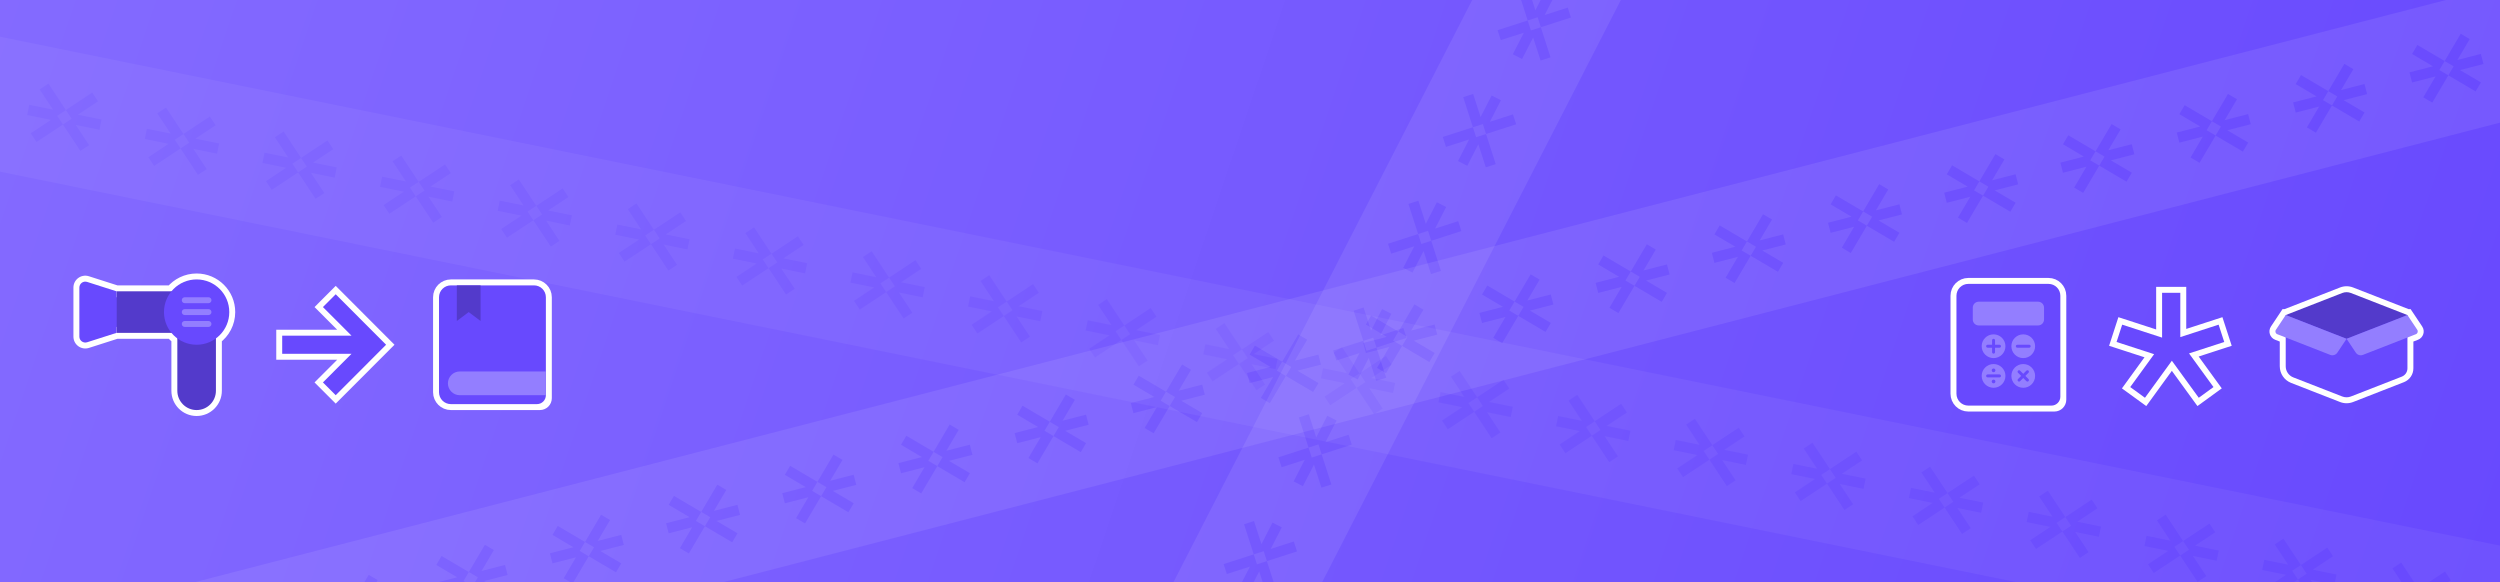<svg width="1512" height="352" viewBox="0 0 1512 352" fill="none" xmlns="http://www.w3.org/2000/svg">
<rect x="0" y="0" width="1512" height="352" fill="#333333" stroke="none"/>
<g clip-path="url(#clip0_1631_3116)">
<rect width="1512" height="352" fill="url(#paint0_linear_1631_3116)"/>
<path opacity="0.05" d="M1870.02 484.491L-372.981 27.902L-357.023 -50.491L1885.98 406.099L1870.02 484.491ZM-331.627 -18.312L-323.548 -6.074L-337.916 -8.999L-339.174 -2.819L-324.806 0.106L-337.026 8.212L-333.542 13.479L-321.298 5.377L-317.579 2.916L-321.065 -2.351L-315.798 -5.836L-318.259 -9.555L-326.361 -21.798L-331.627 -18.312ZM-315.798 -5.836L-312.312 -0.569L-317.579 2.916L-307.017 18.878L-301.75 15.393L-309.851 3.15L-295.484 6.075L-294.226 -0.105L-308.593 -3.03L-296.35 -11.131L-299.836 -16.398L-315.798 -5.836ZM-260.5 -3.834L-252.421 8.405L-266.789 5.48L-268.047 11.66L-253.679 14.585L-265.899 22.691L-262.415 27.957L-250.171 19.856L-246.452 17.395L-249.937 12.128L-244.67 8.643L-247.131 4.924L-255.234 -7.319L-260.5 -3.834ZM-244.67 8.643L-241.185 13.91L-246.452 17.395L-235.889 33.357L-230.623 29.872L-238.724 17.629L-224.357 20.553L-223.099 14.374L-237.466 11.449L-225.223 3.347L-228.709 -1.92L-244.67 8.643ZM-189.373 10.645L-181.294 22.883L-195.661 19.959L-196.919 26.139L-182.552 29.063L-194.772 37.17L-191.288 42.436L-179.044 34.335L-175.325 31.874L-178.81 26.607L-173.543 23.122L-176.004 19.403L-184.107 7.16L-189.373 10.645ZM-173.543 23.122L-170.058 28.389L-175.325 31.874L-164.762 47.836L-159.495 44.35L-167.597 32.108L-153.229 35.032L-151.972 28.852L-166.339 25.928L-154.096 17.826L-157.581 12.559L-173.543 23.122ZM-118.245 25.124L-110.167 37.362L-124.534 34.438L-125.792 40.617L-111.425 43.542L-123.645 51.648L-120.16 56.915L-107.916 48.814L-104.198 46.353L-107.683 41.086L-102.416 37.601L-104.877 33.882L-112.979 21.639L-118.245 25.124ZM-102.416 37.601L-98.931 42.867L-104.198 46.353L-93.635 62.315L-88.368 58.829L-96.47 46.586L-82.102 49.511L-80.844 43.331L-95.212 40.407L-82.969 32.305L-86.454 27.038L-102.416 37.601ZM-47.118 39.603L-39.039 51.841L-53.407 48.916L-54.665 55.096L-40.297 58.021L-52.517 66.127L-49.033 71.394L-36.789 63.292L-33.07 60.831L-36.556 55.565L-31.289 52.079L-33.75 48.36L-41.852 36.117L-47.118 39.603ZM-31.289 52.079L-27.803 57.346L-33.07 60.831L-22.508 76.793L-17.241 73.308L-25.343 61.065L-10.975 63.99L-9.717 57.81L-24.084 54.885L-11.842 46.784L-15.327 41.517L-31.289 52.079ZM24.009 54.082L32.088 66.32L17.72 63.395L16.462 69.575L30.83 72.5L18.61 80.606L22.094 85.873L34.338 77.771L38.057 75.31L34.572 70.043L39.839 66.558L37.378 62.839L29.275 50.596L24.009 54.082ZM39.839 66.558L43.324 71.825L38.057 75.31L48.619 91.272L53.886 87.787L45.785 75.544L60.152 78.469L61.41 72.289L47.043 69.364L59.286 61.263L55.8 55.996L39.839 66.558ZM95.136 68.56L103.215 80.799L88.847 77.874L87.59 84.054L101.957 86.978L89.737 95.085L93.221 100.351L105.465 92.25L109.184 89.789L105.699 84.522L110.966 81.037L108.505 77.318L100.402 65.075L95.136 68.56ZM110.966 81.037L114.451 86.304L109.184 89.789L119.747 105.751L125.014 102.266L116.912 90.023L131.279 92.948L132.537 86.768L118.17 83.843L130.413 75.741L126.928 70.475L110.966 81.037ZM166.264 83.039L174.342 95.277L159.975 92.353L158.717 98.533L173.084 101.457L160.864 109.564L164.349 114.83L176.592 106.729L180.311 104.268L176.826 99.001L182.093 95.516L179.632 91.797L171.529 79.554L166.264 83.039ZM182.093 95.516L185.578 100.783L180.311 104.268L190.874 120.23L196.141 116.745L188.039 104.502L202.407 107.426L203.665 101.246L189.297 98.322L201.54 90.22L198.055 84.953L182.093 95.516ZM237.391 97.518L245.469 109.756L231.102 106.832L229.844 113.011L244.211 115.936L231.991 124.042L235.476 129.309L247.72 121.208L251.439 118.747L247.953 113.48L253.22 109.995L250.759 106.276L242.657 94.032L237.391 97.518ZM253.22 109.995L256.705 115.261L251.439 118.747L262.001 134.709L267.268 131.223L259.166 118.98L273.534 121.905L274.792 115.725L260.424 112.8L272.667 104.699L269.182 99.432L253.22 109.995ZM308.518 111.997L316.597 124.235L302.229 121.31L300.971 127.49L315.339 130.415L303.119 138.521L306.603 143.788L318.847 135.686L322.566 133.225L319.081 127.959L324.347 124.473L321.886 120.754L313.784 108.511L308.518 111.997ZM324.347 124.473L327.833 129.74L322.566 133.225L333.128 149.187L338.395 145.702L330.294 133.459L344.661 136.384L345.919 130.204L331.552 127.279L343.795 119.178L340.309 113.911L324.347 124.473ZM379.645 126.476L387.724 138.714L373.356 135.789L372.098 141.969L386.466 144.894L374.246 153L377.73 158.267L389.974 150.165L393.693 147.704L390.208 142.437L395.475 138.952L393.014 135.233L384.911 122.99L379.645 126.476ZM395.475 138.952L398.96 144.219L393.693 147.704L404.256 163.666L409.522 160.181L401.421 147.938L415.788 150.863L417.046 144.683L402.679 141.758L414.922 133.657L411.437 128.39L395.475 138.952ZM450.772 140.954L458.851 153.193L444.484 150.268L443.226 156.448L457.593 159.372L445.373 167.479L448.857 172.745L461.101 164.644L464.82 162.183L461.335 156.916L466.602 153.431L464.141 149.712L456.038 137.469L450.772 140.954ZM466.602 153.431L470.087 158.698L464.82 162.183L475.383 178.145L480.65 174.66L472.548 162.417L486.916 165.341L488.174 159.162L473.806 156.237L486.049 148.135L482.564 142.868L466.602 153.431ZM521.9 155.433L529.978 167.671L515.611 164.747L514.353 170.927L528.72 173.851L516.5 181.958L519.985 187.224L532.229 179.123L535.948 176.662L532.462 171.395L537.729 167.91L535.268 164.191L527.166 151.948L521.9 155.433ZM537.729 167.91L541.214 173.177L535.948 176.662L546.51 192.624L551.777 189.138L543.675 176.896L558.043 179.82L559.301 173.64L544.933 170.716L557.176 162.614L553.691 157.347L537.729 167.91ZM593.027 169.912L601.106 182.15L586.738 179.226L585.48 185.405L599.848 188.33L587.628 196.436L591.112 201.703L603.356 193.602L607.075 191.141L603.589 185.874L608.856 182.389L606.395 178.67L598.293 166.426L593.027 169.912ZM608.856 182.389L612.342 187.655L607.075 191.141L617.637 207.103L622.904 203.617L614.803 191.374L629.17 194.299L630.428 188.119L616.061 185.194L628.303 177.093L624.818 171.826L608.856 182.389ZM664.154 184.391L672.233 196.629L657.865 193.704L656.607 199.884L670.975 202.809L658.755 210.915L662.239 216.182L674.483 208.08L678.202 205.619L674.717 200.353L679.984 196.867L677.523 193.148L669.42 180.905L664.154 184.391ZM679.984 196.867L683.469 202.134L678.202 205.619L688.764 221.581L694.031 218.096L685.93 205.853L700.297 208.778L701.555 202.598L687.188 199.673L699.431 191.572L695.945 186.305L679.984 196.867ZM735.281 198.87L743.36 211.108L728.993 208.183L727.735 214.363L742.102 217.288L729.882 225.394L733.366 230.661L745.61 222.559L749.329 220.098L745.844 214.831L751.111 211.346L748.65 207.627L740.547 195.384L735.281 198.87ZM751.111 211.346L754.596 216.613L749.329 220.098L759.892 236.06L765.159 232.575L757.057 220.332L771.424 223.257L772.682 217.077L758.315 214.152L770.558 206.05L767.073 200.784L751.111 211.346ZM806.409 213.348L814.487 225.587L800.12 222.662L798.862 228.842L813.229 231.766L801.009 239.873L804.494 245.139L816.737 237.038L820.456 234.577L816.971 229.31L822.238 225.825L819.777 222.106L811.675 209.863L806.409 213.348ZM822.238 225.825L825.723 231.092L820.456 234.577L831.019 250.539L836.286 247.054L828.184 234.811L842.552 237.735L843.81 231.555L829.442 228.631L841.685 220.529L838.2 215.262L822.238 225.825ZM877.536 227.827L885.614 240.065L871.247 237.141L869.989 243.321L884.356 246.245L872.137 254.351L875.621 259.618L887.865 251.517L891.584 249.056L888.098 243.789L893.365 240.304L890.904 236.585L882.802 224.342L877.536 227.827ZM893.365 240.304L896.851 245.571L891.584 249.056L902.146 265.018L907.413 261.532L899.311 249.29L913.679 252.214L914.937 246.034L900.569 243.11L912.812 235.008L909.327 229.741L893.365 240.304ZM948.663 242.306L956.742 254.544L942.374 251.619L941.116 257.799L955.484 260.724L943.264 268.83L946.748 274.097L958.992 265.996L962.711 263.535L959.226 258.268L964.492 254.782L962.032 251.064L953.929 238.82L948.663 242.306ZM964.492 254.782L967.978 260.049L962.711 263.535L973.273 279.497L978.54 276.011L970.439 263.768L984.806 266.693L986.064 260.513L971.697 257.588L983.94 249.487L980.454 244.22L964.492 254.782ZM1019.79 256.785L1027.87 269.023L1013.5 266.098L1012.24 272.278L1026.61 275.203L1014.39 283.309L1017.88 288.576L1030.12 280.474L1033.84 278.013L1030.35 272.747L1035.62 269.261L1033.16 265.542L1025.06 253.299L1019.79 256.785ZM1035.62 269.261L1039.1 274.528L1033.84 278.013L1044.4 293.975L1049.67 290.49L1041.57 278.247L1055.93 281.172L1057.19 274.992L1042.82 272.067L1055.07 263.966L1051.58 258.699L1035.62 269.261ZM1090.92 271.263L1099 283.502L1084.63 280.577L1083.37 286.757L1097.74 289.682L1085.52 297.788L1089 303.055L1101.25 294.953L1104.97 292.492L1101.48 287.225L1106.75 283.74L1104.29 280.021L1096.18 267.778L1090.92 271.263ZM1106.75 283.74L1110.23 289.007L1104.97 292.492L1115.53 308.454L1120.79 304.969L1112.69 292.726L1127.06 295.651L1128.32 289.471L1113.95 286.546L1126.19 278.444L1122.71 273.178L1106.75 283.74ZM1162.04 285.742L1170.12 297.981L1155.76 295.056L1154.5 301.236L1168.87 304.16L1156.65 312.267L1160.13 317.533L1172.37 309.432L1176.09 306.971L1172.61 301.704L1177.87 298.219L1175.41 294.5L1167.31 282.257L1162.04 285.742ZM1177.87 298.219L1181.36 303.486L1176.09 306.971L1186.66 322.933L1191.92 319.448L1183.82 307.205L1198.19 310.129L1199.45 303.949L1185.08 301.025L1197.32 292.923L1193.84 287.656L1177.87 298.219ZM1233.28 300.243L1241.36 312.481L1226.99 309.556L1225.73 315.736L1240.1 318.661L1227.88 326.767L1231.36 332.034L1243.61 323.933L1247.33 321.472L1243.84 316.205L1249.11 312.719L1246.65 309.001L1238.55 296.757L1233.28 300.243ZM1249.11 312.719L1252.59 317.986L1247.33 321.472L1257.89 337.434L1263.16 333.948L1255.05 321.705L1269.42 324.63L1270.68 318.45L1256.31 315.525L1268.56 307.424L1265.07 302.157L1249.11 312.719ZM1304.51 314.743L1312.59 326.982L1298.22 324.057L1296.97 330.237L1311.33 333.162L1299.11 341.268L1302.6 346.535L1314.84 338.433L1318.56 335.972L1315.08 330.705L1320.34 327.22L1317.88 323.501L1309.78 311.258L1304.51 314.743ZM1320.34 327.22L1323.83 332.487L1318.56 335.972L1329.12 351.934L1334.39 348.449L1326.29 336.206L1340.66 339.131L1341.91 332.951L1327.55 330.026L1339.79 321.924L1336.3 316.658L1320.34 327.22ZM1375.75 329.244L1383.83 341.482L1369.46 338.558L1368.2 344.738L1382.57 347.662L1370.35 355.768L1373.83 361.035L1386.08 352.934L1389.8 350.473L1386.31 345.206L1391.58 341.721L1389.12 338.002L1381.01 325.759L1375.75 329.244ZM1391.58 341.721L1395.06 346.988L1389.8 350.473L1400.36 366.435L1405.63 362.949L1397.52 350.707L1411.89 353.631L1413.15 347.451L1398.78 344.527L1411.02 336.425L1407.54 331.158L1391.58 341.721ZM1446.98 343.745L1455.06 355.983L1440.69 353.058L1439.44 359.238L1453.8 362.163L1441.58 370.269L1445.07 375.536L1457.31 367.434L1461.03 364.973L1457.54 359.707L1462.81 356.221L1460.35 352.502L1452.25 340.259L1446.98 343.745ZM1462.81 356.221L1466.3 361.488L1461.03 364.973L1471.59 380.935L1476.86 377.45L1468.76 365.207L1483.13 368.132L1484.38 361.952L1470.02 359.027L1482.26 350.926L1478.77 345.659L1462.81 356.221ZM1518.22 358.245L1526.3 370.484L1511.93 367.559L1510.67 373.739L1525.04 376.663L1512.82 384.77L1516.3 390.036L1528.55 381.935L1532.26 379.474L1528.78 374.207L1534.05 370.722L1531.59 367.003L1523.48 354.76L1518.22 358.245ZM1534.05 370.722L1537.53 375.989L1532.26 379.474L1542.83 395.436L1548.09 391.951L1539.99 379.708L1554.36 382.632L1555.62 376.453L1541.25 373.528L1553.49 365.426L1550.01 360.159L1534.05 370.722ZM1589.45 372.746L1597.53 384.984L1583.16 382.06L1581.9 388.239L1596.27 391.164L1584.05 399.27L1587.54 404.537L1599.78 396.436L1603.5 393.975L1600.01 388.708L1605.28 385.223L1602.82 381.504L1594.72 369.26L1589.45 372.746ZM1605.28 385.223L1608.77 390.489L1603.5 393.975L1614.06 409.937L1619.33 406.451L1611.23 394.208L1625.59 397.133L1626.85 390.953L1612.48 388.028L1624.73 379.927L1621.24 374.66L1605.28 385.223ZM1660.69 387.247L1668.76 399.485L1654.4 396.56L1653.14 402.74L1667.51 405.665L1655.29 413.771L1658.77 419.038L1671.01 410.936L1674.73 408.475L1671.25 403.208L1676.52 399.723L1674.05 396.004L1665.95 383.761L1660.69 387.247ZM1676.52 399.723L1680 404.99L1674.73 408.475L1685.3 424.437L1690.56 420.952L1682.46 408.709L1696.83 411.634L1698.09 405.454L1683.72 402.529L1695.96 394.428L1692.48 389.161L1676.52 399.723ZM1731.92 401.747L1740 413.985L1725.63 411.061L1724.37 417.241L1738.74 420.165L1726.52 428.272L1730 433.538L1742.25 425.437L1745.97 422.976L1742.48 417.709L1747.75 414.224L1745.29 410.505L1737.19 398.262L1731.92 401.747ZM1747.75 414.224L1751.23 419.491L1745.97 422.976L1756.53 438.938L1761.8 435.453L1753.7 423.21L1768.06 426.134L1769.32 419.954L1754.95 417.03L1767.2 408.928L1763.71 403.661L1747.75 414.224ZM1803.15 416.248L1811.23 428.486L1796.87 425.561L1795.61 431.741L1809.98 434.666L1797.76 442.772L1801.24 448.039L1813.48 439.937L1817.2 437.477L1813.72 432.21L1818.98 428.724L1816.52 425.005L1808.42 412.762L1803.15 416.248ZM1818.98 428.724L1822.47 433.991L1817.2 437.477L1827.76 453.438L1833.03 449.953L1824.93 437.71L1839.3 440.635L1840.56 434.455L1826.19 431.53L1838.43 423.429L1834.95 418.162L1818.98 428.724Z" fill="white"/>
<path opacity="0.08" d="M1971.12 -44.548L-244.97 528.57L-265 451.118L1951.09 -122L1971.12 -44.548ZM-228.066 468.902L-215.439 476.359L-229.634 480.03L-228.055 486.136L-213.86 482.465L-221.289 495.109L-215.848 498.314L-208.396 485.665L-206.132 481.822L-211.574 478.617L-208.369 473.175L-212.211 470.912L-224.861 463.461L-228.066 468.902ZM-208.369 473.175L-202.927 476.381L-206.132 481.822L-189.641 491.537L-186.435 486.095L-199.085 478.644L-184.89 474.973L-186.469 468.867L-200.664 472.538L-193.213 459.889L-198.654 456.683L-208.369 473.175ZM-157.792 450.728L-145.165 458.185L-159.36 461.856L-157.781 467.962L-143.586 464.291L-151.015 476.935L-145.574 480.14L-138.122 467.491L-135.859 463.648L-141.3 460.443L-138.095 455.001L-141.937 452.738L-154.588 445.287L-157.792 450.728ZM-138.095 455.001L-132.653 458.207L-135.859 463.648L-119.367 473.363L-116.161 467.921L-128.811 460.47L-114.616 456.799L-116.195 450.693L-130.39 454.364L-122.939 441.715L-128.38 438.509L-138.095 455.001ZM-87.518 432.554L-74.891 440.011L-89.087 443.682L-87.507 449.788L-73.312 446.117L-80.741 458.761L-75.3 461.966L-67.848 449.317L-65.585 445.474L-71.026 442.269L-67.821 436.827L-71.663 434.564L-84.314 427.113L-87.518 432.554ZM-67.821 436.827L-62.379 440.033L-65.585 445.474L-49.093 455.189L-45.887 449.747L-58.537 442.296L-44.342 438.625L-45.921 432.519L-60.116 436.19L-52.665 423.541L-58.106 420.335L-67.821 436.827ZM-17.244 414.38L-4.617 421.837L-18.813 425.508L-17.233 431.614L-3.038 427.943L-10.467 440.587L-5.026 443.792L2.426 431.143L4.689 427.3L-0.752 424.095L2.453 418.653L-1.389 416.39L-14.04 408.939L-17.244 414.38ZM2.453 418.653L7.895 421.859L4.689 427.3L21.181 437.015L24.387 431.573L11.737 424.122L25.932 420.451L24.353 414.345L10.158 418.016L17.609 405.367L12.167 402.161L2.453 418.653ZM53.03 396.206L65.656 403.663L51.461 407.334L53.04 413.44L67.236 409.769L59.807 422.413L65.248 425.618L72.7 412.969L74.963 409.126L69.522 405.921L72.727 400.479L68.885 398.216L56.234 390.765L53.03 396.206ZM72.727 400.479L78.169 403.685L74.963 409.126L91.455 418.841L94.66 413.399L82.011 405.948L96.206 402.277L94.627 396.171L80.432 399.842L87.883 387.193L82.441 383.987L72.727 400.479ZM123.304 378.032L135.93 385.489L121.735 389.16L123.314 395.266L137.509 391.595L130.081 404.239L135.522 407.444L142.974 394.795L145.237 390.952L139.795 387.747L143.001 382.305L139.158 380.042L126.508 372.591L123.304 378.032ZM143.001 382.305L148.443 385.511L145.237 390.952L161.729 400.667L164.934 395.225L152.285 387.774L166.48 384.103L164.901 377.997L150.706 381.668L158.157 369.019L152.715 365.813L143.001 382.305ZM193.578 359.858L206.204 367.315L192.009 370.986L193.588 377.092L207.783 373.421L200.355 386.065L205.796 389.27L213.248 376.621L215.511 372.778L210.069 369.573L213.275 364.131L209.432 361.868L196.782 354.417L193.578 359.858ZM213.275 364.131L218.717 367.337L215.511 372.778L232.003 382.493L235.208 377.051L222.559 369.6L236.754 365.929L235.175 359.823L220.98 363.494L228.431 350.845L222.989 347.639L213.275 364.131ZM263.852 341.684L276.478 349.141L262.283 352.812L263.862 358.918L278.057 355.247L270.629 367.891L276.07 371.096L283.522 358.447L285.785 354.604L280.343 351.399L283.549 345.957L279.706 343.694L267.056 336.243L263.852 341.684ZM283.549 345.957L288.99 349.163L285.785 354.604L302.277 364.319L305.482 358.877L292.833 351.426L307.028 347.755L305.449 341.649L291.254 345.32L298.705 332.671L293.263 329.465L283.549 345.957ZM334.125 323.51L346.752 330.967L332.557 334.638L334.136 340.744L348.331 337.073L340.903 349.717L346.344 352.922L353.796 340.273L356.059 336.43L350.617 333.225L353.823 327.783L349.98 325.52L337.33 318.069L334.125 323.51ZM353.823 327.783L359.264 330.989L356.059 336.43L372.551 346.145L375.756 340.703L363.107 333.252L377.302 329.581L375.723 323.475L361.528 327.146L368.979 314.497L363.537 311.291L353.823 327.783ZM404.399 305.336L417.026 312.793L402.831 316.464L404.41 322.57L418.605 318.899L411.177 331.543L416.618 334.748L424.07 322.099L426.333 318.256L420.891 315.051L424.097 309.609L420.254 307.346L407.604 299.895L404.399 305.336ZM424.097 309.609L429.538 312.815L426.333 318.256L442.825 327.971L446.03 322.529L433.381 315.078L447.576 311.407L445.997 305.301L431.802 308.972L439.253 296.323L433.811 293.117L424.097 309.609ZM474.673 287.162L487.3 294.619L473.105 298.29L474.684 304.396L488.879 300.725L481.451 313.369L486.891 316.574L494.343 303.925L496.607 300.082L491.165 296.877L494.371 291.435L490.528 289.172L477.878 281.721L474.673 287.162ZM494.371 291.435L499.812 294.641L496.607 300.082L513.099 309.797L516.304 304.355L503.655 296.904L517.85 293.233L516.271 287.127L502.076 290.798L509.527 278.149L504.085 274.943L494.371 291.435ZM544.947 268.988L557.574 276.445L543.379 280.116L544.958 286.222L559.153 282.551L551.725 295.195L557.165 298.4L564.617 285.751L566.881 281.908L561.439 278.703L564.644 273.261L560.802 270.998L548.152 263.547L544.947 268.988ZM564.644 273.261L570.086 276.467L566.881 281.908L583.372 291.623L586.578 286.181L573.929 278.73L588.124 275.059L586.545 268.953L572.35 272.624L579.801 259.975L574.359 256.769L564.644 273.261ZM615.221 250.814L627.848 258.271L613.653 261.942L615.232 268.048L629.427 264.377L621.999 277.021L627.439 280.226L634.891 267.577L637.155 263.734L631.713 260.529L634.918 255.087L631.076 252.824L618.426 245.373L615.221 250.814ZM634.918 255.087L640.36 258.293L637.155 263.734L653.646 273.449L656.852 268.007L644.202 260.556L658.398 256.885L656.819 250.779L642.623 254.45L650.074 241.801L644.633 238.595L634.918 255.087ZM685.495 232.64L698.122 240.097L683.927 243.768L685.506 249.874L699.701 246.203L692.272 258.847L697.713 262.052L705.165 249.403L707.429 245.56L701.987 242.355L705.192 236.913L701.35 234.65L688.7 227.199L685.495 232.64ZM705.192 236.913L710.634 240.119L707.429 245.56L723.92 255.275L727.126 249.833L714.476 242.382L728.671 238.711L727.092 232.605L712.897 236.276L720.348 223.627L714.907 220.421L705.192 236.913ZM755.769 214.466L768.396 221.923L754.201 225.594L755.78 231.7L769.975 228.029L762.546 240.673L767.987 243.878L775.439 231.229L777.702 227.386L772.261 224.181L775.466 218.739L771.624 216.476L758.973 209.025L755.769 214.466ZM775.466 218.739L780.908 221.945L777.702 227.386L794.194 237.101L797.4 231.659L784.75 224.208L798.945 220.537L797.366 214.431L783.171 218.102L790.622 205.453L785.181 202.247L775.466 218.739ZM826.043 196.292L838.67 203.749L824.475 207.42L826.054 213.526L840.249 209.855L832.82 222.499L838.261 225.704L845.713 213.055L847.976 209.212L842.535 206.007L845.74 200.565L841.898 198.302L829.247 190.851L826.043 196.292ZM845.74 200.565L851.182 203.771L847.976 209.212L864.468 218.927L867.674 213.485L855.024 206.034L869.219 202.363L867.64 196.257L853.445 199.928L860.896 187.279L855.455 184.073L845.74 200.565ZM896.317 178.118L908.944 185.575L894.748 189.246L896.327 195.352L910.523 191.681L903.094 204.325L908.535 207.53L915.987 194.881L918.25 191.038L912.809 187.833L916.014 182.391L912.172 180.128L899.521 172.677L896.317 178.118ZM916.014 182.391L921.456 185.597L918.25 191.038L934.742 200.753L937.948 195.311L925.298 187.86L939.493 184.189L937.914 178.083L923.719 181.754L931.17 169.105L925.728 165.899L916.014 182.391ZM966.591 159.944L979.217 167.401L965.022 171.072L966.601 177.178L980.797 173.507L973.368 186.151L978.809 189.356L986.261 176.707L988.524 172.864L983.083 169.659L986.288 164.217L982.446 161.954L969.795 154.503L966.591 159.944ZM986.288 164.217L991.73 167.423L988.524 172.864L1005.02 182.579L1008.22 177.137L995.572 169.686L1009.77 166.015L1008.19 159.909L993.993 163.58L1001.44 150.931L996.002 147.725L986.288 164.217ZM1036.86 141.77L1049.49 149.227L1035.3 152.898L1036.88 159.004L1051.07 155.333L1043.64 167.977L1049.08 171.182L1056.53 158.533L1058.8 154.69L1053.36 151.485L1056.56 146.043L1052.72 143.78L1040.07 136.329L1036.86 141.77ZM1056.56 146.043L1062 149.249L1058.8 154.69L1075.29 164.405L1078.5 158.963L1065.85 151.512L1080.04 147.841L1078.46 141.735L1064.27 145.406L1071.72 132.757L1066.28 129.551L1056.56 146.043ZM1107.14 123.596L1119.77 131.053L1105.57 134.724L1107.15 140.83L1121.34 137.159L1113.92 149.803L1119.36 153.008L1126.81 140.359L1129.07 136.516L1123.63 133.311L1126.84 127.869L1122.99 125.606L1110.34 118.155L1107.14 123.596ZM1126.84 127.869L1132.28 131.075L1129.07 136.516L1145.56 146.231L1148.77 140.789L1136.12 133.338L1150.32 129.667L1148.74 123.561L1134.54 127.232L1141.99 114.583L1136.55 111.377L1126.84 127.869ZM1177.41 105.422L1190.04 112.879L1175.84 116.55L1177.42 122.656L1191.62 118.985L1184.19 131.629L1189.63 134.834L1197.08 122.185L1199.35 118.342L1193.9 115.137L1197.11 109.695L1193.27 107.432L1180.62 99.981L1177.41 105.422ZM1197.11 109.695L1202.55 112.901L1199.35 118.342L1215.84 128.057L1219.04 122.615L1206.39 115.164L1220.59 111.493L1219.01 105.387L1204.81 109.058L1212.27 96.409L1206.82 93.203L1197.11 109.695ZM1247.69 87.249L1260.31 94.705L1246.12 98.376L1247.7 104.482L1261.89 100.811L1254.46 113.455L1259.9 116.66L1267.36 104.011L1269.62 100.168L1264.18 96.963L1267.38 91.521L1263.54 89.258L1250.89 81.807L1247.69 87.249ZM1267.38 91.521L1272.83 94.727L1269.62 100.168L1286.11 109.883L1289.32 104.441L1276.67 96.99L1290.86 93.319L1289.28 87.213L1275.09 90.884L1282.54 78.235L1277.1 75.029L1267.38 91.521ZM1318.07 69.047L1330.69 76.504L1316.5 80.175L1318.08 86.281L1332.27 82.61L1324.84 95.253L1330.28 98.459L1337.74 85.809L1340 81.967L1334.56 78.761L1337.76 73.32L1333.92 71.056L1321.27 63.606L1318.07 69.047ZM1337.76 73.32L1343.21 76.525L1340 81.967L1356.49 91.681L1359.7 86.24L1347.05 78.788L1361.24 75.118L1359.66 69.012L1345.47 72.683L1352.92 60.033L1347.48 56.828L1337.76 73.32ZM1388.45 50.846L1401.07 58.303L1386.88 61.974L1388.46 68.079L1402.65 64.408L1395.22 77.052L1400.66 80.257L1408.12 67.608L1410.38 63.766L1404.94 60.56L1408.14 55.118L1404.3 52.855L1391.65 45.404L1388.45 50.846ZM1408.14 55.118L1413.59 58.324L1410.38 63.766L1426.87 73.48L1430.08 68.038L1417.43 60.587L1431.62 56.916L1430.04 50.81L1415.85 54.481L1423.3 41.832L1417.86 38.627L1408.14 55.118ZM1458.83 32.644L1471.45 40.101L1457.26 43.772L1458.84 49.878L1473.03 46.207L1465.6 58.85L1471.04 62.056L1478.5 49.407L1480.76 45.564L1475.32 42.359L1478.52 36.917L1474.68 34.654L1462.03 27.203L1458.83 32.644ZM1478.52 36.917L1483.96 40.122L1480.76 45.564L1497.25 55.279L1500.46 49.837L1487.81 42.386L1502 38.715L1500.42 32.609L1486.23 36.28L1493.68 23.631L1488.24 20.425L1478.52 36.917ZM1529.21 14.443L1541.83 21.9L1527.64 25.571L1529.22 31.677L1543.41 28.006L1535.98 40.649L1541.42 43.855L1548.88 31.205L1551.14 27.363L1545.7 24.157L1548.9 18.716L1545.06 16.452L1532.41 9.001L1529.21 14.443ZM1548.9 18.716L1554.34 21.921L1551.14 27.363L1567.63 37.077L1570.84 31.635L1558.19 24.184L1572.38 20.513L1570.8 14.408L1556.61 18.079L1564.06 5.429L1558.62 2.224L1548.9 18.716ZM1599.59 -3.758L1612.21 3.698L1598.02 7.37L1599.6 13.475L1613.79 9.804L1606.36 22.448L1611.8 25.653L1619.26 13.004L1621.52 9.161L1616.08 5.956L1619.28 0.514L1615.44 -1.749L1602.79 -9.2L1599.59 -3.758ZM1619.28 0.514L1624.72 3.72L1621.52 9.161L1638.01 18.876L1641.22 13.434L1628.57 5.983L1642.76 2.312L1641.18 -3.794L1626.99 -0.123L1634.44 -12.772L1629 -15.978L1619.28 0.514ZM1669.97 -21.96L1682.59 -14.503L1668.4 -10.832L1669.98 -4.726L1684.17 -8.397L1676.74 4.246L1682.18 7.452L1689.64 -5.198L1691.9 -9.04L1686.46 -12.245L1689.66 -17.687L1685.82 -19.951L1673.17 -27.401L1669.97 -21.96ZM1689.66 -17.687L1695.1 -14.482L1691.9 -9.04L1708.39 0.674L1711.6 -4.767L1698.95 -12.218L1713.14 -15.889L1711.56 -21.995L1697.37 -18.324L1704.82 -30.974L1699.38 -34.179L1689.66 -17.687ZM1740.35 -40.161L1752.97 -32.704L1738.78 -29.033L1740.36 -22.927L1754.55 -26.599L1747.12 -13.955L1752.56 -10.749L1760.02 -23.399L1762.28 -27.241L1756.84 -30.447L1760.04 -35.889L1756.2 -38.152L1743.55 -45.603L1740.35 -40.161ZM1760.04 -35.889L1765.48 -32.683L1762.28 -27.241L1778.77 -17.527L1781.98 -22.969L1769.33 -30.42L1783.52 -34.091L1781.94 -40.197L1767.75 -36.526L1775.2 -49.175L1769.76 -52.38L1760.04 -35.889ZM1810.73 -58.363L1823.35 -50.906L1809.16 -47.235L1810.74 -41.129L1824.93 -44.8L1817.5 -32.157L1822.94 -28.951L1830.4 -41.6L1832.66 -45.443L1827.22 -48.648L1830.42 -54.09L1826.58 -56.353L1813.93 -63.804L1810.73 -58.363ZM1830.42 -54.09L1835.86 -50.885L1832.66 -45.443L1849.15 -35.728L1852.36 -41.17L1839.71 -48.621L1853.9 -52.292L1852.32 -58.398L1838.13 -54.727L1845.58 -67.376L1840.14 -70.582L1830.42 -54.09ZM1881.1 -76.564L1893.73 -69.107L1879.54 -65.436L1881.12 -59.33L1895.31 -63.001L1887.88 -50.358L1893.32 -47.152L1900.77 -59.802L1903.04 -63.644L1897.6 -66.85L1900.8 -72.291L1896.96 -74.555L1884.31 -82.005L1881.1 -76.564ZM1900.8 -72.291L1906.24 -69.086L1903.04 -63.644L1919.53 -53.93L1922.74 -59.371L1910.09 -66.823L1924.28 -70.494L1922.7 -76.599L1908.51 -72.928L1915.96 -85.578L1910.52 -88.783L1900.8 -72.291Z" fill="white"/>
<path opacity="0.08" d="M1323.24 -668.388L278.267 1368.17L207.09 1331.64L1252.07 -704.91L1323.24 -668.388ZM244.928 1315.87L258.892 1311.4L252.199 1324.44L257.81 1327.32L264.504 1314.28L269.011 1328.23L275.023 1326.3L270.526 1312.32L269.16 1308.08L263.148 1310.01L261.214 1304L256.969 1305.36L242.993 1309.86L244.928 1315.87ZM261.214 1304L267.226 1302.06L269.16 1308.08L287.38 1302.21L285.446 1296.2L271.471 1300.7L278.164 1287.65L272.553 1284.77L265.86 1297.82L261.363 1283.84L255.351 1285.78L261.214 1304ZM278.065 1251.29L292.029 1246.82L285.336 1259.86L290.947 1262.74L297.64 1249.7L302.148 1263.65L308.16 1261.72L303.663 1247.74L302.297 1243.5L296.285 1245.43L294.351 1239.42L290.106 1240.78L276.13 1245.28L278.065 1251.29ZM294.351 1239.42L300.363 1237.48L302.297 1243.5L320.517 1237.63L318.583 1231.62L304.608 1236.12L311.301 1223.07L305.69 1220.19L298.997 1233.24L294.5 1219.26L288.488 1221.2L294.351 1239.42ZM311.202 1186.71L325.166 1182.24L318.473 1195.28L324.084 1198.16L330.777 1185.12L335.285 1199.07L341.297 1197.14L336.8 1183.16L335.434 1178.91L329.422 1180.85L327.488 1174.84L323.242 1176.2L309.267 1180.7L311.202 1186.71ZM327.488 1174.84L333.5 1172.9L335.434 1178.91L353.654 1173.05L351.72 1167.04L337.745 1171.54L344.438 1158.49L338.827 1155.61L332.134 1168.66L327.637 1154.68L321.625 1156.62L327.488 1174.84ZM344.339 1122.13L358.303 1117.66L351.61 1130.7L357.221 1133.58L363.914 1120.53L368.422 1134.49L374.434 1132.56L369.937 1118.58L368.571 1114.33L362.559 1116.27L360.625 1110.26L356.379 1111.62L342.404 1116.12L344.339 1122.13ZM360.625 1110.26L366.637 1108.32L368.571 1114.33L386.791 1108.47L384.857 1102.46L370.882 1106.96L377.575 1093.91L371.964 1091.03L365.271 1104.08L360.774 1090.1L354.762 1092.04L360.625 1110.26ZM377.476 1057.55L391.44 1053.07L384.747 1066.12L390.358 1069L397.051 1055.95L401.559 1069.91L407.571 1067.97L403.074 1054L401.708 1049.75L395.696 1051.69L393.762 1045.68L389.516 1047.04L375.541 1051.54L377.476 1057.55ZM393.762 1045.68L399.774 1043.74L401.708 1049.75L419.928 1043.89L417.994 1037.88L404.019 1042.38L410.712 1029.33L405.101 1026.45L398.408 1039.5L393.911 1025.52L387.899 1027.46L393.762 1045.68ZM410.613 992.97L424.577 988.494L417.884 1001.54L423.495 1004.42L430.188 991.373L434.696 1005.33L440.708 1003.39L436.211 989.418L434.845 985.173L428.833 987.107L426.898 981.095L422.653 982.461L408.678 986.959L410.613 992.97ZM426.898 981.095L432.911 979.161L434.845 985.173L453.065 979.31L451.131 973.298L437.156 977.795L443.849 964.75L438.238 961.871L431.545 974.916L427.048 960.941L421.036 962.875L426.898 981.095ZM443.75 928.39L457.714 923.914L451.021 936.959L456.632 939.838L463.325 926.793L467.833 940.747L473.845 938.813L469.348 924.837L467.982 920.592L461.97 922.527L460.035 916.515L455.79 917.881L441.815 922.378L443.75 928.39ZM460.035 916.515L466.047 914.58L467.982 920.592L486.202 914.729L484.268 908.717L470.293 913.214L476.986 900.169L471.375 897.29L464.681 910.335L460.185 896.36L454.173 898.295L460.035 916.515ZM476.887 863.809L490.851 859.333L484.158 872.378L489.769 875.257L496.462 862.212L500.97 876.166L506.981 874.233L502.485 860.257L501.119 856.011L495.107 857.946L493.172 851.934L488.927 853.3L474.952 857.798L476.887 863.809ZM493.172 851.934L499.184 849.999L501.119 856.011L519.339 850.149L517.405 844.137L503.43 848.633L510.123 835.588L504.512 832.709L497.818 845.754L493.322 831.779L487.31 833.714L493.172 851.934ZM510.024 799.228L523.988 794.752L517.295 807.797L522.906 810.676L529.599 797.631L534.107 811.586L540.118 809.652L535.622 795.676L534.256 791.431L528.244 793.365L526.309 787.353L522.064 788.719L508.089 793.217L510.024 799.228ZM526.309 787.353L532.321 785.419L534.256 791.431L552.476 785.568L550.542 779.556L536.567 784.053L543.26 771.008L537.649 768.129L530.955 781.174L526.459 767.199L520.446 769.133L526.309 787.353ZM543.161 734.648L557.125 730.172L550.432 743.217L556.043 746.096L562.736 733.051L567.244 747.005L573.255 745.071L568.759 731.095L567.393 726.85L561.381 728.785L559.446 722.773L555.201 724.139L541.226 728.636L543.161 734.648ZM559.446 722.773L565.458 720.838L567.393 726.85L585.613 720.987L583.679 714.975L569.703 719.472L576.397 706.427L570.786 703.548L564.092 716.593L559.595 702.618L553.583 704.553L559.446 722.773ZM576.298 670.067L590.262 665.591L583.569 678.636L589.18 681.515L595.873 668.47L600.381 682.424L606.392 680.491L601.896 666.515L600.53 662.27L594.518 664.204L592.583 658.192L588.338 659.558L574.363 664.056L576.298 670.067ZM592.583 658.192L598.595 656.257L600.53 662.27L618.75 656.407L616.816 650.395L602.84 654.891L609.534 641.846L603.923 638.967L597.229 652.012L592.732 638.037L586.72 639.972L592.583 658.192ZM609.435 605.486L623.399 601.01L616.705 614.055L622.317 616.934L629.01 603.889L633.518 617.844L639.529 615.91L635.033 601.934L633.667 597.689L627.655 599.623L625.72 593.611L621.475 594.977L607.5 599.475L609.435 605.486ZM625.72 593.611L631.732 591.677L633.667 597.689L651.887 591.826L649.952 585.814L635.977 590.311L642.671 577.266L637.06 574.387L630.366 587.432L625.869 573.457L619.857 575.391L625.72 593.611ZM642.572 540.906L656.536 536.43L649.842 549.475L655.454 552.354L662.147 539.309L666.655 553.263L672.666 551.329L668.17 537.353L666.804 533.108L660.792 535.043L658.857 529.031L654.612 530.397L640.637 534.895L642.572 540.906ZM658.857 529.031L664.869 527.096L666.804 533.108L685.024 527.245L683.089 521.233L669.114 525.73L675.808 512.685L670.197 509.806L663.503 522.851L659.006 508.876L652.994 510.811L658.857 529.031ZM675.709 476.325L689.673 471.849L682.979 484.894L688.59 487.773L695.284 474.728L699.792 488.682L705.803 486.749L701.307 472.773L699.941 468.528L693.929 470.462L691.994 464.45L687.749 465.816L673.774 470.314L675.709 476.325ZM691.994 464.45L698.006 462.516L699.941 468.528L718.161 462.665L716.226 456.653L702.251 461.15L708.945 448.104L703.334 445.225L696.64 458.27L692.143 444.295L686.131 446.23L691.994 464.45ZM708.846 411.744L722.81 407.268L716.116 420.313L721.727 423.192L728.421 410.147L732.929 424.102L738.94 422.168L734.444 408.192L733.078 403.947L727.066 405.881L725.131 399.869L720.886 401.235L706.911 405.733L708.846 411.744ZM725.131 399.869L731.143 397.935L733.078 403.947L751.298 398.084L749.363 392.072L735.388 396.569L742.082 383.524L736.471 380.645L729.777 393.69L725.28 379.715L719.268 381.649L725.131 399.869ZM741.983 347.164L755.947 342.688L749.253 355.733L754.864 358.612L761.558 345.567L766.066 359.521L772.077 357.587L767.581 343.611L766.215 339.366L760.203 341.301L758.268 335.289L754.023 336.655L740.048 341.153L741.983 347.164ZM758.268 335.289L764.28 333.354L766.215 339.366L784.435 333.503L782.5 327.491L768.525 331.988L775.219 318.943L769.608 316.064L762.914 329.109L758.417 315.134L752.405 317.069L758.268 335.289ZM775.119 282.583L789.084 278.107L782.39 291.152L788.001 294.031L794.695 280.986L799.203 294.94L805.214 293.007L800.718 279.031L799.352 274.786L793.34 276.72L791.405 270.708L787.16 272.074L773.184 276.572L775.119 282.583ZM791.405 270.708L797.417 268.774L799.352 274.786L817.572 268.923L815.637 262.911L801.662 267.408L808.356 254.362L802.745 251.483L796.051 264.528L791.554 250.553L785.542 252.488L791.405 270.708ZM808.256 218.002L822.221 213.526L815.527 226.571L821.138 229.451L827.832 216.405L832.34 230.36L838.351 228.426L833.855 214.45L832.489 210.205L826.477 212.139L824.542 206.127L820.297 207.493L806.321 211.991L808.256 218.002ZM824.542 206.127L830.554 204.193L832.489 210.205L850.709 204.342L848.774 198.33L834.799 202.827L841.493 189.782L835.882 186.903L829.188 199.948L824.691 185.973L818.679 187.907L824.542 206.127ZM841.393 153.422L855.358 148.946L848.664 161.991L854.275 164.87L860.969 151.825L865.476 165.779L871.488 163.845L866.992 149.869L865.626 145.624L859.614 147.559L857.679 141.547L853.434 142.913L839.458 147.411L841.393 153.422ZM857.679 141.547L863.691 139.612L865.626 145.624L883.846 139.761L881.911 133.749L867.936 138.246L874.63 125.201L869.019 122.322L862.325 135.367L857.828 121.392L851.816 123.327L857.679 141.547ZM874.53 88.841L888.495 84.365L881.801 97.41L887.412 100.289L894.106 87.244L898.613 101.198L904.625 99.265L900.129 85.289L898.763 81.044L892.751 82.978L890.816 76.966L886.571 78.332L872.595 82.83L874.53 88.841ZM890.816 76.966L896.828 75.032L898.763 81.044L916.983 75.181L915.048 69.169L901.073 73.666L907.767 60.62L902.156 57.741L895.462 70.787L890.965 56.811L884.953 58.746L890.816 76.966ZM907.667 24.26L921.632 19.784L914.938 32.829L920.549 35.709L927.243 22.663L931.75 36.618L937.762 34.684L933.266 20.708L931.9 16.463L925.888 18.398L923.953 12.386L919.708 13.752L905.732 18.249L907.667 24.26ZM923.953 12.386L929.965 10.451L931.9 16.463L950.12 10.6L948.185 4.588L934.21 9.085L940.904 -3.96L935.293 -6.839L928.599 6.206L924.102 -7.769L918.09 -5.835L923.953 12.386ZM940.804 -40.32L954.769 -44.796L948.075 -31.751L953.686 -28.872L960.38 -41.917L964.887 -27.963L970.899 -29.897L966.403 -43.873L965.037 -48.118L959.024 -46.183L957.09 -52.195L952.845 -50.829L938.869 -46.331L940.804 -40.32ZM957.09 -52.195L963.102 -54.13L965.037 -48.118L983.257 -53.981L981.322 -59.993L967.347 -55.496L974.041 -68.541L968.43 -71.42L961.736 -58.375L957.239 -72.35L951.227 -70.415L957.09 -52.195ZM973.991 -104.998L987.956 -109.474L981.262 -96.429L986.873 -93.55L993.567 -106.595L998.074 -92.641L1004.09 -94.575L999.589 -108.551L998.223 -112.796L992.211 -110.861L990.277 -116.873L986.032 -115.507L972.056 -111.009L973.991 -104.998ZM990.277 -116.873L996.289 -118.808L998.223 -112.796L1016.44 -118.659L1014.51 -124.671L1000.53 -120.174L1007.23 -133.219L1001.62 -136.098L994.923 -123.053L990.426 -137.028L984.414 -135.093L990.277 -116.873ZM1007.18 -169.676L1021.14 -174.152L1014.45 -161.107L1020.06 -158.228L1026.75 -171.273L1031.26 -157.319L1037.27 -159.253L1032.78 -173.229L1031.41 -177.474L1025.4 -175.539L1023.46 -181.551L1019.22 -180.185L1005.24 -175.687L1007.18 -169.676ZM1023.46 -181.551L1029.48 -183.486L1031.41 -177.474L1049.63 -183.337L1047.7 -189.349L1033.72 -184.852L1040.41 -197.897L1034.8 -200.776L1028.11 -187.731L1023.61 -201.706L1017.6 -199.771L1023.46 -181.551ZM1040.36 -234.354L1054.33 -238.83L1047.64 -225.785L1053.25 -222.906L1059.94 -235.951L1064.45 -221.997L1070.46 -223.931L1065.96 -237.906L1064.6 -242.152L1058.59 -240.217L1056.65 -246.229L1052.41 -244.863L1038.43 -240.365L1040.36 -234.354ZM1056.65 -246.229L1062.66 -248.164L1064.6 -242.152L1082.82 -248.014L1080.88 -254.027L1066.91 -249.53L1073.6 -262.575L1067.99 -265.454L1061.3 -252.409L1056.8 -266.384L1050.79 -264.449L1056.65 -246.229ZM1073.55 -299.032L1087.52 -303.508L1080.82 -290.463L1086.43 -287.584L1093.13 -300.629L1097.63 -286.675L1103.65 -288.609L1099.15 -302.584L1097.78 -306.83L1091.77 -304.895L1089.84 -310.907L1085.59 -309.541L1071.62 -305.043L1073.55 -299.032ZM1089.84 -310.907L1095.85 -312.842L1097.78 -306.83L1116 -312.692L1114.07 -318.705L1100.09 -314.208L1106.79 -327.253L1101.18 -330.132L1094.48 -317.087L1089.99 -331.062L1083.97 -329.127L1089.84 -310.907ZM1106.74 -363.71L1120.7 -368.186L1114.01 -355.141L1119.62 -352.262L1126.31 -365.307L1130.82 -351.353L1136.83 -353.286L1132.34 -367.262L1130.97 -371.508L1124.96 -369.573L1123.02 -375.585L1118.78 -374.219L1104.8 -369.721L1106.74 -363.71ZM1123.02 -375.585L1129.04 -377.52L1130.97 -371.508L1149.19 -377.37L1147.26 -383.382L1133.28 -378.886L1139.98 -391.931L1134.36 -394.81L1127.67 -381.765L1123.17 -395.74L1117.16 -393.805L1123.02 -375.585ZM1139.93 -428.388L1153.89 -432.864L1147.2 -419.819L1152.81 -416.94L1159.5 -429.985L1164.01 -416.031L1170.02 -417.964L1165.52 -431.94L1164.16 -436.185L1158.15 -434.251L1156.21 -440.263L1151.97 -438.897L1137.99 -434.399L1139.93 -428.388ZM1156.21 -440.263L1162.22 -442.198L1164.16 -436.185L1182.38 -442.048L1180.44 -448.06L1166.47 -443.564L1173.16 -456.609L1167.55 -459.488L1160.86 -446.443L1156.36 -460.418L1150.35 -458.483L1156.21 -440.263ZM1173.11 -493.066L1187.08 -497.542L1180.38 -484.497L1185.99 -481.618L1192.69 -494.663L1197.2 -480.709L1203.21 -482.642L1198.71 -496.618L1197.34 -500.863L1191.33 -498.929L1189.4 -504.941L1185.15 -503.575L1171.18 -499.077L1173.11 -493.066ZM1189.4 -504.941L1195.41 -506.875L1197.34 -500.863L1215.56 -506.726L1213.63 -512.738L1199.66 -508.241L1206.35 -521.287L1200.74 -524.166L1194.04 -511.121L1189.55 -525.096L1183.54 -523.161L1189.4 -504.941ZM1206.3 -557.744L1220.26 -562.22L1213.57 -549.175L1219.18 -546.296L1225.87 -559.341L1230.38 -545.387L1236.39 -547.32L1231.9 -561.296L1230.53 -565.541L1224.52 -563.607L1222.59 -569.619L1218.34 -568.253L1204.36 -563.755L1206.3 -557.744ZM1222.59 -569.619L1228.6 -571.553L1230.53 -565.541L1248.75 -571.404L1246.82 -577.416L1232.84 -572.919L1239.54 -585.965L1233.92 -588.844L1227.23 -575.799L1222.73 -589.774L1216.72 -587.839L1222.59 -569.619ZM1239.49 -622.422L1253.45 -626.898L1246.76 -613.853L1252.37 -610.974L1259.06 -624.019L1263.57 -610.065L1269.58 -611.998L1265.08 -625.974L1263.72 -630.219L1257.71 -628.285L1255.77 -634.297L1251.53 -632.931L1237.55 -628.433L1239.49 -622.422ZM1255.77 -634.297L1261.78 -636.231L1263.72 -630.219L1281.94 -636.082L1280 -642.094L1266.03 -637.597L1272.72 -650.642L1267.11 -653.522L1260.42 -640.477L1255.92 -654.452L1249.91 -652.517L1255.77 -634.297Z" fill="white"/>
<path d="M225.793 200.77L203.036 177.977L195.309 185.714L212.612 203.032H170.672V213.968H212.612L195.309 231.285L203.036 239.023L233.513 208.5L225.793 200.77Z" fill="#6849FE" stroke="white" stroke-width="7.182"/>
<path d="M225.793 200.77L203.036 177.977L195.309 185.714L212.612 203.032H170.672V213.968H212.612L195.309 231.285L203.036 239.023L233.513 208.5L225.793 200.77Z" fill="#6849FE"/>
<path d="M118.922 169C129.829 169 138.672 177.842 138.672 188.75C138.672 195.292 135.49 201.091 130.59 204.685V236.33C130.59 242.775 125.364 248 118.919 248C112.474 248 107.249 242.775 107.249 236.33V204.681C105.927 203.71 104.729 202.581 103.687 201.318H70.443L52.685 207.001C50.369 207.742 48 206.014 48 203.581V173.919C48 171.486 50.369 169.758 52.685 170.499L70.443 176.182H103.687C107.309 171.795 112.789 169 118.922 169Z" fill="#6849FE"/>
<path d="M118.922 169V165.409V169ZM138.672 188.75H142.263H138.672ZM130.59 204.685L128.466 201.789L126.999 202.865V204.685H130.59ZM130.59 236.33L134.181 236.33V236.33H130.59ZM118.919 248L118.919 251.591H118.919V248ZM107.249 236.33H103.658V236.33L107.249 236.33ZM107.249 204.681H110.84V202.862L109.374 201.786L107.249 204.681ZM103.687 201.318L106.455 199.032L105.378 197.727H103.687V201.318ZM70.443 201.318V197.727H69.883L69.349 197.898L70.443 201.318ZM52.685 207.001L53.78 210.421L53.78 210.421L52.685 207.001ZM48 203.581H44.409V203.581L48 203.581ZM48 173.919L44.409 173.919V173.919H48ZM52.685 170.499L53.78 167.079L53.78 167.079L52.685 170.499ZM70.443 176.182L69.349 179.602L69.883 179.773H70.443V176.182ZM103.687 176.182V179.773H105.378L106.455 178.468L103.687 176.182ZM118.922 169V172.591C127.846 172.591 135.081 179.826 135.081 188.75H138.672H142.263C142.263 175.859 131.813 165.409 118.922 165.409V169ZM138.672 188.75H135.081C135.081 194.1 132.484 198.842 128.466 201.789L130.59 204.685L132.714 207.58C138.496 203.339 142.263 196.485 142.263 188.75H138.672ZM130.59 204.685H126.999V236.33H130.59H134.181V204.685H130.59ZM130.59 236.33L126.999 236.33C126.999 240.792 123.381 244.409 118.919 244.409V248V251.591C127.347 251.591 134.18 244.759 134.181 236.33L130.59 236.33ZM118.919 248L118.919 244.409C114.457 244.409 110.84 240.792 110.84 236.33L107.249 236.33L103.658 236.33C103.658 244.758 110.491 251.591 118.919 251.591L118.919 248ZM107.249 236.33H110.84V204.681H107.249H103.658V236.33H107.249ZM107.249 204.681L109.374 201.786C108.289 200.99 107.308 200.064 106.455 199.032L103.687 201.318L100.918 203.605C102.151 205.098 103.565 206.431 105.124 207.576L107.249 204.681ZM103.687 201.318V197.727H70.443V201.318V204.909H103.687V201.318ZM70.443 201.318L69.349 197.898L51.591 203.581L52.685 207.001L53.78 210.421L71.538 204.738L70.443 201.318ZM52.685 207.001L51.591 203.581L51.591 203.581L48 203.581L44.409 203.581C44.41 208.447 49.146 211.904 53.78 210.421L52.685 207.001ZM48 203.581H51.591V173.919H48H44.409V203.581H48ZM48 173.919L51.591 173.919L51.591 173.919L52.685 170.499L53.78 167.079C49.146 165.596 44.41 169.053 44.409 173.919L48 173.919ZM52.685 170.499L51.591 173.919L69.349 179.602L70.443 176.182L71.538 172.762L53.78 167.079L52.685 170.499ZM70.443 176.182V179.773H103.687V176.182V172.591H70.443V176.182ZM103.687 176.182L106.455 178.468C109.425 174.873 113.905 172.591 118.922 172.591V169V165.409C111.673 165.409 105.193 168.718 100.918 173.895L103.687 176.182Z" fill="white"/>
<path d="M106.35 176.182H70.441V201.318H106.35V176.182Z" fill="#533ACB"/>
<path d="M130.59 236.33L130.59 201.318L107.249 201.318L107.249 236.33C107.249 242.775 112.474 248 118.919 248C125.365 248 130.59 242.775 130.59 236.33Z" fill="#533ACB"/>
<path d="M70.443 176.182L52.685 170.499C50.368 169.758 48 171.487 48 173.919V203.581C48 206.013 50.368 207.742 52.685 207.001L70.443 201.318V176.182Z" fill="#6849FE"/>
<path d="M118.922 208.5C129.829 208.5 138.672 199.658 138.672 188.75C138.672 177.842 129.829 169 118.922 169C108.014 169 99.172 177.842 99.172 188.75C99.172 199.658 108.014 208.5 118.922 208.5Z" fill="#6849FE"/>
<path d="M126.1 179.773H111.737C110.745 179.773 109.941 180.577 109.941 181.568C109.941 182.56 110.745 183.364 111.737 183.364H126.1C127.092 183.364 127.896 182.56 127.896 181.568C127.896 180.577 127.092 179.773 126.1 179.773Z" fill="#937EFF"/>
<path d="M126.1 186.955H111.737C110.745 186.955 109.941 187.758 109.941 188.75C109.941 189.742 110.745 190.545 111.737 190.545H126.1C127.092 190.545 127.896 189.742 127.896 188.75C127.896 187.758 127.092 186.955 126.1 186.955Z" fill="#937EFF"/>
<path d="M126.1 194.136H111.737C110.745 194.136 109.941 194.94 109.941 195.932C109.941 196.923 110.745 197.727 111.737 197.727H126.1C127.092 197.727 127.896 196.923 127.896 195.932C127.896 194.94 127.092 194.136 126.1 194.136Z" fill="#937EFF"/>
<path d="M265.512 179.773C265.512 175.806 268.727 172.591 272.694 172.591H322.966C326.933 172.591 330.148 175.806 330.148 179.773V240.818C330.148 242.801 328.54 244.409 326.557 244.409H272.694C268.727 244.409 265.512 241.194 265.512 237.227V179.773Z" fill="#6849FE" stroke="white" stroke-width="7.182"/>
<path d="M265.512 179.773C265.512 175.806 268.727 172.591 272.694 172.591H322.966C326.933 172.591 330.148 175.806 330.148 179.773V239.023C330.148 241.997 327.737 244.409 324.762 244.409H272.694C268.727 244.409 265.512 241.194 265.512 237.227V179.773Z" fill="#6849FE"/>
<path d="M270.898 231.841C270.898 227.875 274.114 224.659 278.08 224.659H330.148V239.023H278.08C274.114 239.023 270.898 235.807 270.898 231.841Z" fill="#937EFF"/>
<path d="M276.285 172.591H290.649V194.136L283.467 188.75L276.285 194.136V172.591Z" fill="#533ACB"/>
<path d="M1318.65 203.88L1341.82 196.353L1345.22 206.827L1323.93 213.743L1338.72 234.095L1329.81 240.569L1313.54 218.172L1297.27 240.57L1288.36 234.096L1302.81 214.204L1280.1 206.827L1283.5 196.352L1307.63 204.191V177.079H1318.65V203.88Z" fill="#6849FE"/>
<path d="M1318.65 203.88H1315.06V208.823L1319.76 207.296L1318.65 203.88ZM1341.82 196.353L1345.23 195.243L1344.12 191.828L1340.71 192.938L1341.82 196.353ZM1345.22 206.827L1346.33 210.242L1349.74 209.132L1348.63 205.717L1345.22 206.827ZM1323.93 213.743L1322.82 210.327L1318.12 211.855L1321.03 215.853L1323.93 213.743ZM1338.72 234.095L1340.83 237L1343.73 234.89L1341.62 231.985L1338.72 234.095ZM1329.81 240.569L1326.9 242.679L1329.01 245.585L1331.92 243.474L1329.81 240.569ZM1313.54 218.172L1316.44 216.062L1313.54 212.063L1310.63 216.062L1313.54 218.172ZM1297.27 240.57L1295.15 243.475L1298.06 245.586L1300.17 242.68L1297.27 240.57ZM1288.36 234.096L1285.45 231.985L1283.34 234.891L1286.24 237.001L1288.36 234.096ZM1302.81 214.204L1305.71 216.314L1308.62 212.316L1303.92 210.788L1302.81 214.204ZM1280.1 206.827L1276.69 205.717L1275.58 209.132L1278.99 210.242L1280.1 206.827ZM1283.5 196.352L1284.61 192.937L1281.2 191.827L1280.09 195.242L1283.5 196.352ZM1307.63 204.191L1306.52 207.606L1311.22 209.133V204.191H1307.63ZM1307.63 177.079V173.488H1304.04V177.079H1307.63ZM1318.65 177.079H1322.24V173.488H1318.65V177.079ZM1318.65 203.88L1319.76 207.296L1342.93 199.768L1341.82 196.353L1340.71 192.938L1317.54 200.465L1318.65 203.88ZM1341.82 196.353L1338.4 197.463L1341.8 207.936L1345.22 206.827L1348.63 205.717L1345.23 195.243L1341.82 196.353ZM1345.22 206.827L1344.11 203.411L1322.82 210.327L1323.93 213.743L1325.04 217.158L1346.33 210.242L1345.22 206.827ZM1323.93 213.743L1321.03 215.853L1335.81 236.206L1338.72 234.095L1341.62 231.985L1326.84 211.632L1323.93 213.743ZM1338.72 234.095L1336.61 231.19L1327.7 237.664L1329.81 240.569L1331.92 243.474L1340.83 237L1338.72 234.095ZM1329.81 240.569L1332.71 238.458L1316.44 216.062L1313.54 218.172L1310.63 220.283L1326.9 242.679L1329.81 240.569ZM1313.54 218.172L1310.63 216.062L1294.36 238.459L1297.27 240.57L1300.17 242.68L1316.44 220.283L1313.54 218.172ZM1297.27 240.57L1299.38 237.665L1290.47 231.191L1288.36 234.096L1286.24 237.001L1295.15 243.475L1297.27 240.57ZM1288.36 234.096L1291.26 236.207L1305.71 216.314L1302.81 214.204L1299.9 212.093L1285.45 231.985L1288.36 234.096ZM1302.81 214.204L1303.92 210.788L1281.21 203.411L1280.1 206.827L1278.99 210.242L1301.7 217.619L1302.81 214.204ZM1280.1 206.827L1283.52 207.936L1286.92 197.462L1283.5 196.352L1280.09 195.242L1276.69 205.717L1280.1 206.827ZM1283.5 196.352L1282.4 199.767L1306.52 207.606L1307.63 204.191L1308.74 200.776L1284.61 192.937L1283.5 196.352ZM1307.63 204.191H1311.22V177.079H1307.63H1304.04V204.191H1307.63ZM1307.63 177.079V180.67H1318.65V177.079V173.488H1307.63V177.079ZM1318.65 177.079H1315.06V203.88H1318.65H1322.24V177.079H1318.65Z" fill="white"/>
<path d="M1318.65 203.88L1341.82 196.353L1345.22 206.827L1323.93 213.743L1338.72 234.095L1329.81 240.569L1313.54 218.172L1297.27 240.57L1288.36 234.096L1302.81 214.204L1280.1 206.827L1283.5 196.352L1307.63 204.191V177.079H1318.65V203.88Z" fill="#6849FE"/>
<path d="M1416.6 177.201C1418.28 176.546 1420.14 176.546 1421.82 177.201L1456.02 190.546H1456.02L1461.96 199.462C1462.6 200.416 1462.19 201.713 1461.12 202.13L1456.02 204.121V222.775C1456.02 224.994 1454.66 226.986 1452.59 227.793L1421.82 239.799C1420.14 240.455 1418.28 240.455 1416.6 239.799L1386.97 228.239C1384.22 227.163 1382.4 224.507 1382.4 221.549V204.121L1377.3 202.13C1376.23 201.713 1375.82 200.416 1376.46 199.462L1382.4 190.546H1382.4L1416.6 177.201Z" fill="#937EFF"/>
<path d="M1416.6 177.201L1417.91 180.546L1417.91 180.546L1416.6 177.201ZM1421.82 177.201L1423.13 173.856L1423.13 173.856L1421.82 177.201ZM1456.02 190.546L1454.71 193.891L1455.34 194.136H1456.02V190.546ZM1456.02 190.546L1459.01 188.554L1457.94 186.955H1456.02V190.546ZM1461.96 199.462L1464.95 197.47L1464.95 197.47L1461.96 199.462ZM1461.12 202.13L1462.43 205.475L1462.43 205.475L1461.12 202.13ZM1456.02 204.121L1454.71 200.775L1452.43 201.667V204.121H1456.02ZM1456.02 222.775L1459.61 222.775V222.775H1456.02ZM1452.59 227.793L1453.89 231.138L1452.59 227.793ZM1421.82 239.799L1423.13 243.145L1423.13 243.145L1421.82 239.799ZM1416.6 239.799L1417.91 236.454L1417.91 236.454L1416.6 239.799ZM1386.97 228.239L1385.67 231.584L1385.67 231.584L1386.97 228.239ZM1382.4 221.549H1378.81V221.549L1382.4 221.549ZM1382.4 204.121H1385.99V201.667L1383.71 200.775L1382.4 204.121ZM1377.3 202.13L1375.99 205.475L1375.99 205.475L1377.3 202.13ZM1376.46 199.462L1373.47 197.47L1373.47 197.47L1376.46 199.462ZM1382.4 190.546V186.955H1380.48L1379.41 188.554L1382.4 190.546ZM1382.4 190.546V194.136H1383.08L1383.71 193.891L1382.4 190.546ZM1416.6 177.201L1417.91 180.546C1418.74 180.218 1419.68 180.218 1420.52 180.546L1421.82 177.201L1423.13 173.856C1420.61 172.873 1417.81 172.873 1415.29 173.856L1416.6 177.201ZM1421.82 177.201L1420.52 180.546L1454.71 193.891L1456.02 190.546L1457.32 187.2L1423.13 173.856L1421.82 177.201ZM1456.02 190.546V194.136H1456.02V190.546V186.955H1456.02V190.546ZM1456.02 190.546L1453.03 192.538L1458.98 201.454L1461.96 199.462L1464.95 197.47L1459.01 188.554L1456.02 190.546ZM1461.96 199.462L1458.97 201.453C1458.34 200.497 1458.75 199.201 1459.82 198.784L1461.12 202.13L1462.43 205.475C1465.63 204.225 1466.86 200.334 1464.95 197.47L1461.96 199.462ZM1461.12 202.13L1459.82 198.784L1454.71 200.775L1456.02 204.121L1457.32 207.466L1462.43 205.475L1461.12 202.13ZM1456.02 204.121H1452.43V222.775H1456.02H1459.61V204.121H1456.02ZM1456.02 222.775L1452.43 222.775C1452.43 223.514 1451.97 224.178 1451.28 224.447L1452.59 227.793L1453.89 231.138C1457.34 229.794 1459.61 226.474 1459.61 222.775L1456.02 222.775ZM1452.59 227.793L1451.28 224.447L1420.52 236.454L1421.82 239.799L1423.13 243.145L1453.89 231.138L1452.59 227.793ZM1421.82 239.799L1420.52 236.454C1419.68 236.782 1418.74 236.782 1417.91 236.454L1416.6 239.799L1415.29 243.145C1417.81 244.127 1420.61 244.127 1423.13 243.145L1421.82 239.799ZM1416.6 239.799L1417.91 236.454L1388.28 224.894L1386.97 228.239L1385.67 231.584L1415.29 243.145L1416.6 239.799ZM1386.97 228.239L1388.28 224.894C1386.9 224.356 1385.99 223.028 1385.99 221.548L1382.4 221.549L1378.81 221.549C1378.81 225.987 1381.54 229.971 1385.67 231.584L1386.97 228.239ZM1382.4 221.549H1385.99V204.121H1382.4H1378.81V221.549H1382.4ZM1382.4 204.121L1383.71 200.775L1378.61 198.784L1377.3 202.13L1375.99 205.475L1381.1 207.466L1382.4 204.121ZM1377.3 202.13L1378.61 198.784C1379.67 199.201 1380.08 200.497 1379.45 201.453L1376.46 199.462L1373.47 197.47C1371.56 200.334 1372.79 204.225 1375.99 205.475L1377.3 202.13ZM1376.46 199.462L1379.45 201.454L1385.39 192.538L1382.4 190.546L1379.41 188.554L1373.47 197.47L1376.46 199.462ZM1382.4 190.546V194.136H1382.4V190.546V186.955H1382.4V190.546ZM1382.4 190.546L1383.71 193.891L1417.91 180.546L1416.6 177.201L1415.29 173.856L1381.1 187.2L1382.4 190.546Z" fill="white"/>
<path d="M1382.4 190.545H1456.02V222.775C1456.02 224.994 1454.66 226.986 1452.59 227.792L1421.82 239.799C1420.14 240.454 1418.28 240.454 1416.6 239.799L1386.97 228.238C1384.22 227.163 1382.4 224.507 1382.4 221.548V190.545Z" fill="#6849FE"/>
<path d="M1416.6 177.201C1418.28 176.545 1420.14 176.545 1421.82 177.201L1456.02 190.545L1419.21 204.909L1382.4 190.545L1416.6 177.201Z" fill="#533ACB"/>
<path d="M1382.4 190.545L1419.21 204.909L1413.63 213.278C1412.69 214.682 1410.91 215.245 1409.33 214.632L1377.3 202.13C1376.23 201.713 1375.82 200.415 1376.46 199.461L1382.4 190.545Z" fill="#937EFF"/>
<path d="M1456.02 190.545L1419.21 204.909L1424.79 213.278C1425.73 214.682 1427.51 215.245 1429.08 214.632L1461.12 202.13C1462.19 201.713 1462.6 200.415 1461.96 199.461L1456.02 190.545Z" fill="#937EFF"/>
<path d="M1183.26 178.875C1183.26 174.909 1186.48 171.693 1190.44 171.693H1238.92C1242.89 171.693 1246.1 174.909 1246.1 178.875V241.716C1246.1 243.699 1244.49 245.307 1242.51 245.307H1190.44C1186.48 245.307 1183.26 242.092 1183.26 238.125V178.875Z" fill="#6849FE" stroke="white" stroke-width="7.182"/>
<path d="M1183.26 178.875C1183.26 174.909 1186.48 171.693 1190.44 171.693H1238.92C1242.89 171.693 1246.1 174.909 1246.1 178.875V239.921C1246.1 242.895 1243.69 245.307 1240.72 245.307H1190.44C1186.48 245.307 1183.26 242.092 1183.26 238.125V178.875Z" fill="#6849FE"/>
<path d="M1193.14 186.057C1193.14 184.074 1194.74 182.466 1196.73 182.466H1232.64C1234.62 182.466 1236.23 184.074 1236.23 186.057V193.239C1236.23 195.222 1234.62 196.829 1232.64 196.829H1196.73C1194.74 196.829 1193.14 195.222 1193.14 193.239V186.057Z" fill="#937EFF"/>
<path d="M1198.52 209.398C1198.52 205.431 1201.74 202.216 1205.71 202.216C1209.67 202.216 1212.89 205.431 1212.89 209.398C1212.89 213.364 1209.67 216.579 1205.71 216.579C1201.74 216.579 1198.52 213.364 1198.52 209.398Z" fill="#937EFF"/>
<path d="M1198.52 227.352C1198.52 223.386 1201.74 220.17 1205.71 220.17C1209.67 220.17 1212.89 223.386 1212.89 227.352C1212.89 231.319 1209.67 234.534 1205.71 234.534C1201.74 234.534 1198.52 231.319 1198.52 227.352Z" fill="#937EFF"/>
<path d="M1216.48 209.398C1216.48 205.431 1219.69 202.216 1223.66 202.216C1227.62 202.216 1230.84 205.431 1230.84 209.398C1230.84 213.364 1227.62 216.579 1223.66 216.579C1219.69 216.579 1216.48 213.364 1216.48 209.398Z" fill="#937EFF"/>
<path d="M1216.48 227.352C1216.48 223.386 1219.69 220.17 1223.66 220.17C1227.62 220.17 1230.84 223.386 1230.84 227.352C1230.84 231.319 1227.62 234.534 1223.66 234.534C1219.69 234.534 1216.48 231.319 1216.48 227.352Z" fill="#937EFF"/>
<path d="M1201.21 209.398C1201.21 208.902 1201.62 208.5 1202.11 208.5H1209.29C1209.79 208.5 1210.19 208.902 1210.19 209.398C1210.19 209.894 1209.79 210.295 1209.29 210.295H1202.11C1201.62 210.295 1201.21 209.894 1201.21 209.398Z" fill="#6849FE"/>
<path d="M1220.49 224.178C1220.84 223.828 1221.41 223.828 1221.76 224.178L1226.83 229.257C1227.18 229.607 1227.18 230.176 1226.83 230.526C1226.48 230.877 1225.92 230.877 1225.56 230.526L1220.49 225.448C1220.14 225.097 1220.14 224.529 1220.49 224.178Z" fill="#6849FE"/>
<path d="M1201.21 227.352C1201.21 226.857 1201.62 226.455 1202.11 226.455H1209.29C1209.79 226.455 1210.19 226.857 1210.19 227.352C1210.19 227.848 1209.79 228.25 1209.29 228.25H1202.11C1201.62 228.25 1201.21 227.848 1201.21 227.352Z" fill="#6849FE"/>
<path d="M1219.17 209.398C1219.17 208.902 1219.57 208.5 1220.07 208.5H1227.25C1227.75 208.5 1228.15 208.902 1228.15 209.398C1228.15 209.894 1227.75 210.295 1227.25 210.295H1220.07C1219.57 210.295 1219.17 209.894 1219.17 209.398Z" fill="#6849FE"/>
<path d="M1205.7 204.909C1206.2 204.909 1206.6 205.311 1206.6 205.807L1206.6 212.989C1206.6 213.485 1206.2 213.886 1205.7 213.886C1205.21 213.886 1204.81 213.485 1204.81 212.989L1204.81 205.807C1204.81 205.311 1205.21 204.909 1205.7 204.909Z" fill="#6849FE"/>
<path d="M1226.83 224.178C1227.18 224.529 1227.18 225.097 1226.83 225.448L1221.76 230.526C1221.41 230.877 1220.84 230.877 1220.49 230.526C1220.14 230.176 1220.14 229.607 1220.49 229.257L1225.56 224.178C1225.91 223.828 1226.48 223.828 1226.83 224.178Z" fill="#6849FE"/>
<path d="M1205.71 222.864C1206.33 222.864 1206.83 223.366 1206.83 223.986C1206.83 224.606 1206.33 225.108 1205.71 225.108C1205.09 225.108 1204.58 224.606 1204.58 223.986C1204.58 223.366 1205.09 222.864 1205.71 222.864Z" fill="#6849FE"/>
<path d="M1205.71 229.597C1206.33 229.597 1206.83 230.099 1206.83 230.719C1206.83 231.339 1206.33 231.841 1205.71 231.841C1205.09 231.841 1204.58 231.339 1204.58 230.719C1204.58 230.099 1205.09 229.597 1205.71 229.597Z" fill="#6849FE"/>
</g>
<defs>
<linearGradient id="paint0_linear_1631_3116" x1="-68.5" y1="-22.629" x2="1463.91" y2="494.497" gradientUnits="userSpaceOnUse">
<stop stop-color="#856CFF"/>
<stop offset="1" stop-color="#6849FE"/>
</linearGradient>
<clipPath id="clip0_1631_3116">
<rect width="1512" height="352" fill="white"/>
</clipPath>
</defs>
</svg>
